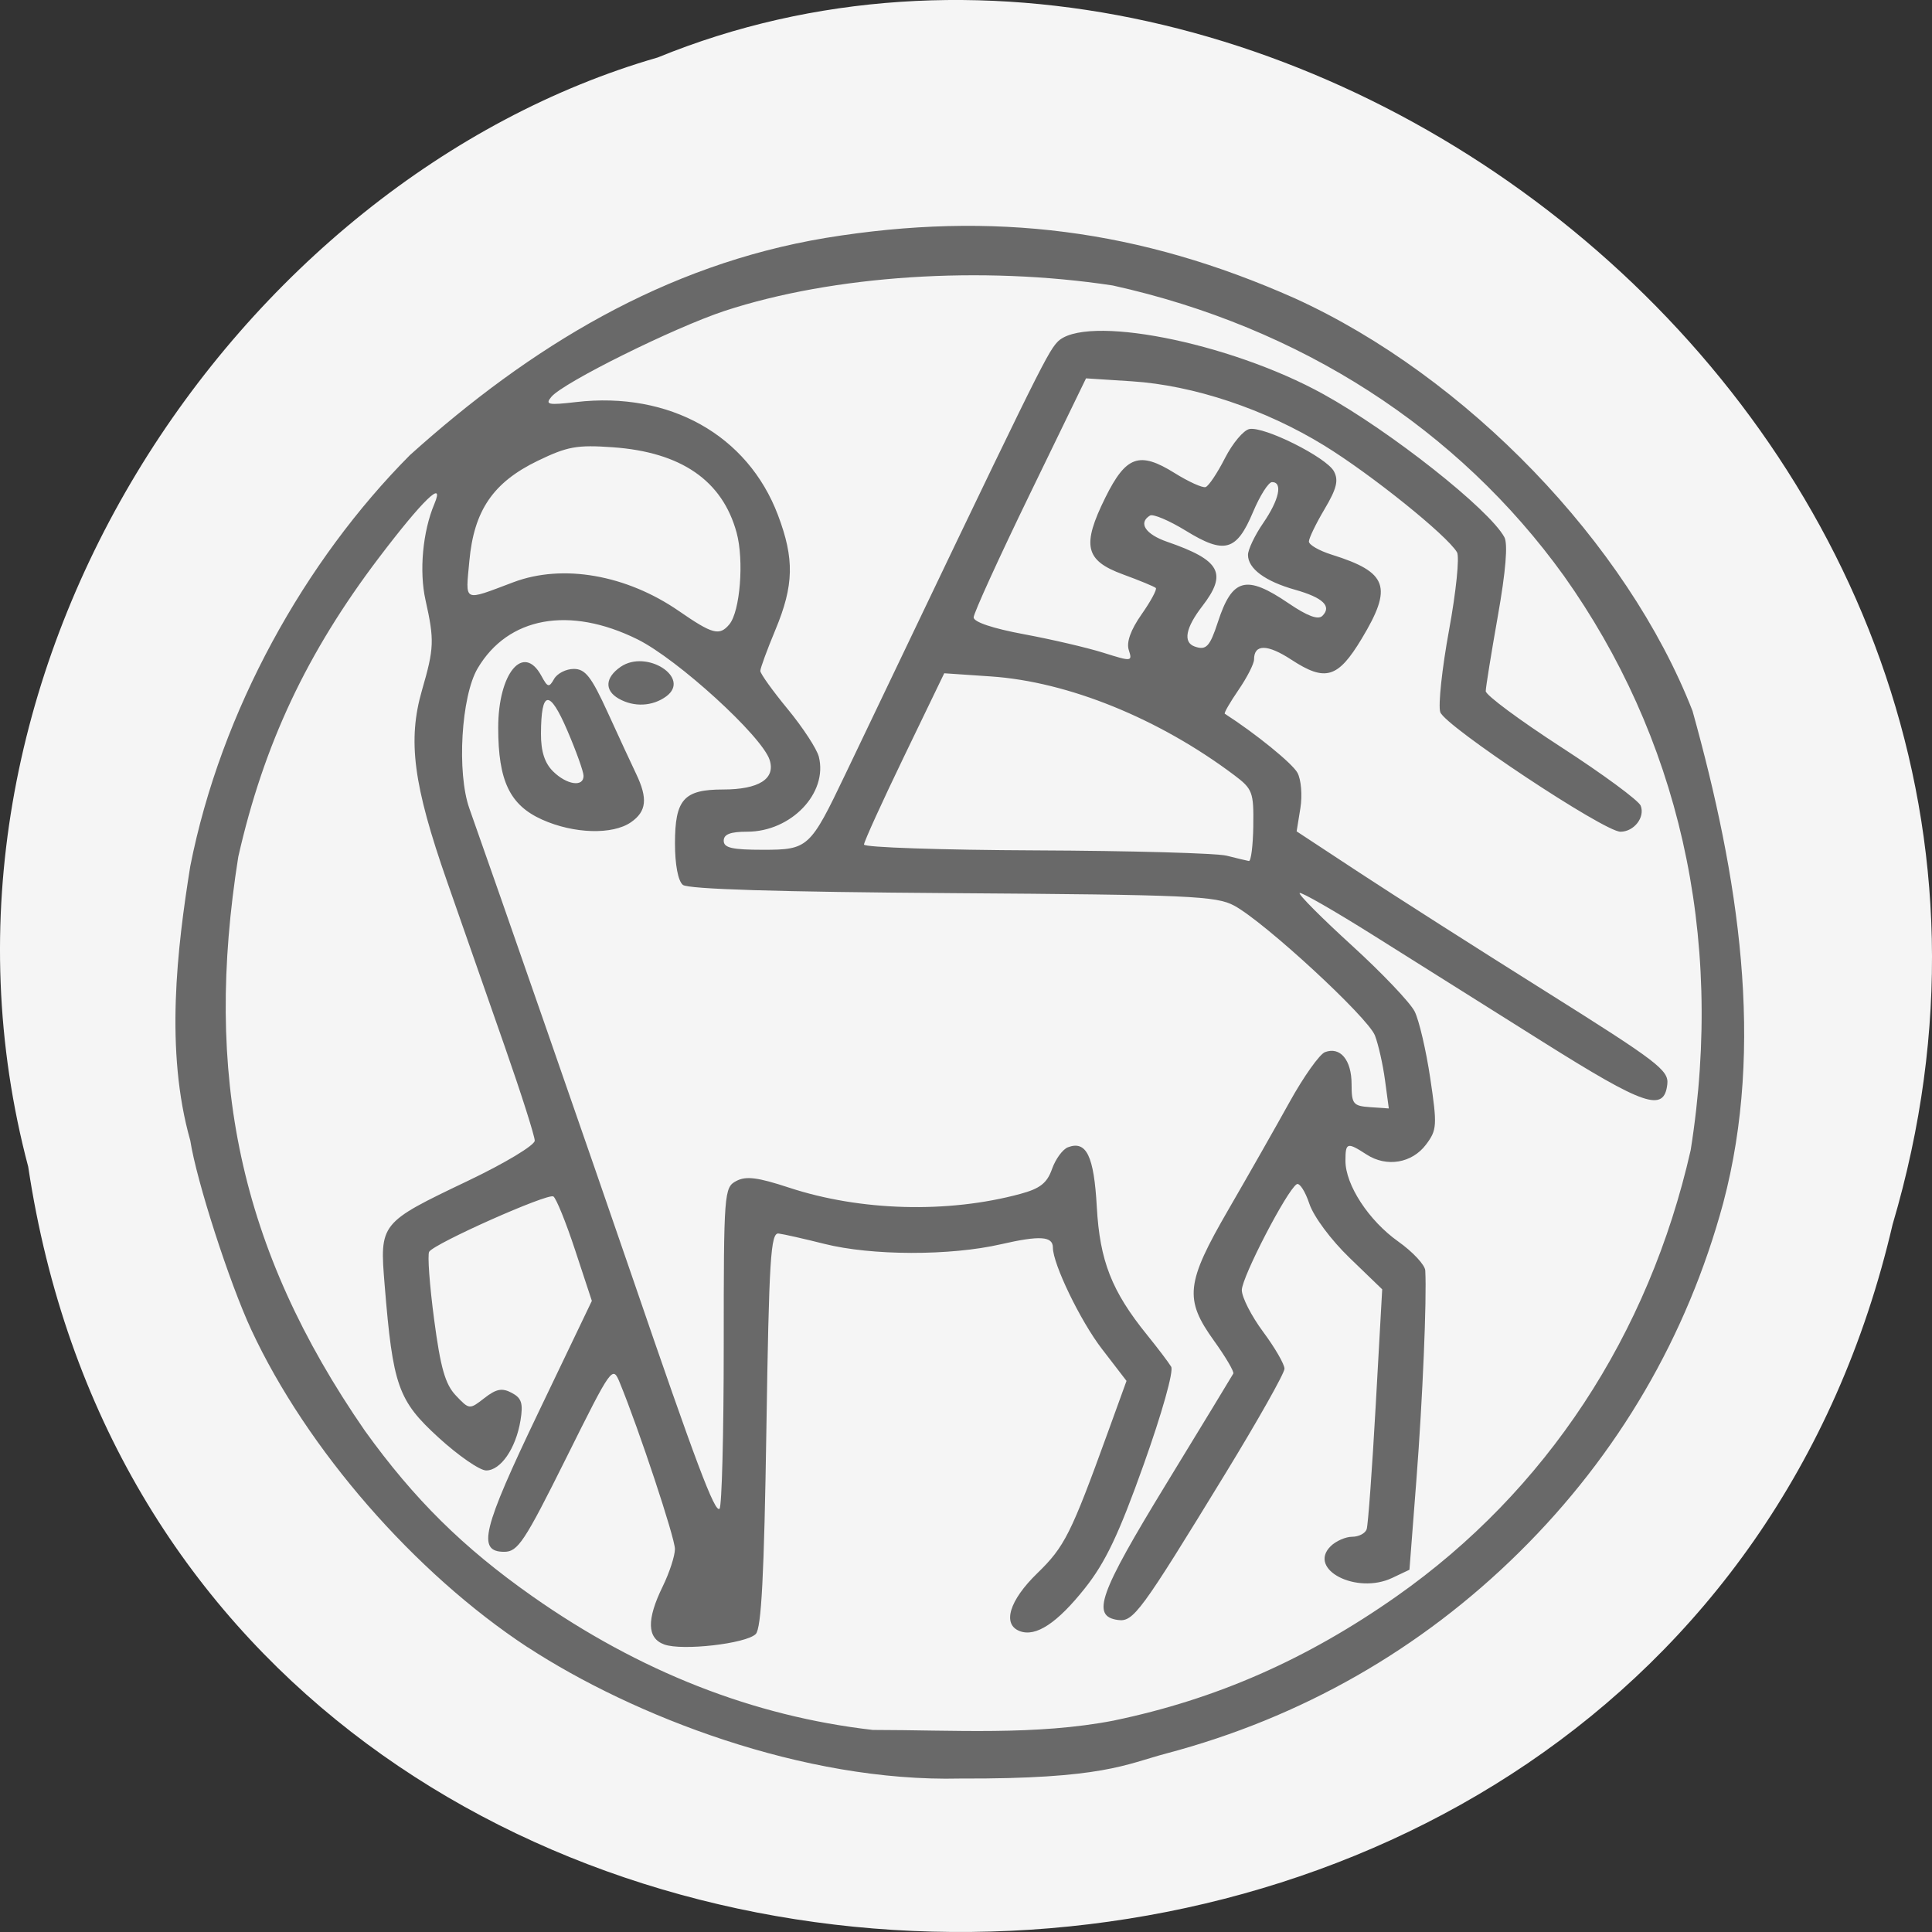 <svg xmlns="http://www.w3.org/2000/svg" viewBox="0 0 256 256"><rect x="0" y="0" width="256" height="256" fill="#333333" stroke="none"/><path d="m 3.74 950.97 c 19.829 131.87 217.21 135.83 247.04 7.636 30.702 -103.78 -80.47 -188.63 -163.63 -154.63 -55.684 16.07 -100.67 81.83 -83.41 146.99 z" fill="#f5f5f5" color="#000" transform="translate(0 -796.36)"/><path d="m 169.54 137.39 c -14.975 -9.846 -29.24 -26.23 -36.601 -42.04 -2.919 -6.268 -7.259 -19.722 -8.098 -25.11 -3.378 -11.906 -1.738 -25.489 0 -36.34 4.07 -20.616 15.211 -40.506 29.11 -54.48 15.931 -14.332 33.732 -25.22 55.11 -28.778 22.18 -3.626 41.621 -1.123 62.15 8.01 22.716 10.341 44.02 32.446 52.689 54.675 6.104 21.911 9.622 44.28 4.058 65.23 -4.782 17.642 -13.925 33.3 -26.989 46.21 -13.06 12.916 -28.9 21.955 -46.745 26.683 -5.514 1.461 -8.394 3.408 -27.379 3.335 -20.752 0.496 -43.31 -8.277 -57.3 -17.402 z m 77.7 9.706 c 13.548 -2.818 25.558 -8.099 37.48 -16.484 19.754 -13.892 33.371 -34.562 38.935 -59.1 c 4.57 -28.846 -1.812 -54.964 -16.787 -76.07 -14.05 -19.53 -34.959 -32.993 -59.781 -38.493 c -17.421 -2.65 -37.04 -1.35 -51.43 3.363 -6.759 2.238 -21.386 9.492 -22.968 11.391 -0.863 1.035 -0.439 1.124 3.285 0.691 12.351 -1.436 22.728 4.375 26.738 14.972 2.197 5.805 2.119 9.314 -0.336 15.207 -1.098 2.635 -1.998 5.085 -2 5.444 -0.002 0.359 1.634 2.64 3.636 5.07 2 2.429 3.854 5.264 4.117 6.3 1.223 4.819 -3.665 9.937 -9.491 9.937 -2.227 0 -3.111 0.34 -3.111 1.198 0 0.941 1.116 1.198 5.195 1.198 5.992 0 6.253 -0.239 10.908 -9.982 25.17 -52.672 26.663 -55.725 28.08 -57.27 3.48 -3.802 22.75 -0.044 35.27 6.878 8.9 4.921 21.99 15.265 23.989 18.956 0.482 0.89 0.181 4.527 -0.861 10.414 -0.881 4.976 -1.605 9.469 -1.61 9.986 -0.005 0.516 4.504 3.861 10.02 7.433 5.515 3.572 10.247 7.06 10.514 7.746 0.598 1.54 -0.888 3.446 -2.685 3.446 -2.163 0 -23.289 -14.02 -23.875 -15.848 -0.291 -0.907 0.234 -5.799 1.166 -10.872 0.933 -5.073 1.406 -9.712 1.053 -10.308 -1.334 -2.25 -11.387 -10.331 -17.605 -14.15 -7.841 -4.817 -17.302 -7.976 -25.468 -8.503 l -6.083 -0.393 l -7.446 15.339 c -4.095 8.436 -7.446 15.786 -7.446 16.334 0 0.614 2.551 1.469 6.663 2.232 3.665 0.68 8.405 1.785 10.532 2.456 3.763 1.185 3.855 1.176 3.361 -0.364 -0.333 -1.038 0.253 -2.669 1.703 -4.737 1.216 -1.735 2.061 -3.302 1.879 -3.483 -0.183 -0.181 -2.145 -0.992 -4.36 -1.803 -5.02 -1.838 -5.474 -3.821 -2.321 -10.188 2.734 -5.521 4.509 -6.148 9.168 -3.241 1.858 1.159 3.709 1.997 4.113 1.861 0.404 -0.136 1.559 -1.864 2.566 -3.84 1.01 -1.976 2.467 -3.71 3.245 -3.852 1.977 -0.361 10.184 3.747 11.187 5.6 0.645 1.192 0.37 2.305 -1.242 5.02 -1.139 1.921 -2.071 3.851 -2.071 4.287 0 0.437 1.363 1.221 3.03 1.743 7.429 2.329 8.111 4.253 3.955 11.152 -3.144 5.218 -4.803 5.712 -9.304 2.767 -3.182 -2.082 -4.949 -2.095 -4.949 -0.037 0 0.572 -0.927 2.389 -2.059 4.04 -1.133 1.65 -1.95 3.07 -1.817 3.155 4.091 2.63 8.958 6.585 9.63 7.827 0.487 0.9 0.659 2.993 0.384 4.691 l -0.496 3.066 l 8.285 5.449 c 4.557 2.997 15.663 10.08 24.68 15.739 14.937 9.375 16.374 10.472 16.15 12.34 -0.437 3.715 -2.983 2.849 -16.417 -5.591 -7.096 -4.457 -17.19 -10.802 -22.432 -14.1 -5.242 -3.297 -9.682 -5.846 -9.867 -5.663 -0.185 0.183 2.929 3.309 6.92 6.948 3.991 3.639 7.735 7.574 8.321 8.744 0.586 1.171 1.516 5.151 2.066 8.844 0.933 6.257 0.895 6.856 -0.554 8.784 -1.866 2.482 -5.225 3.048 -7.88 1.328 -2.582 -1.673 -2.803 -1.607 -2.803 0.831 0 3.197 3.087 7.921 6.986 10.689 1.933 1.372 3.548 3.102 3.59 3.843 0.213 3.78 -0.348 17.05 -1.17 27.688 l -0.925 11.967 l -2.29 1.085 c -4.724 2.238 -11.258 -1.13 -8.151 -4.202 0.697 -0.689 1.98 -1.253 2.851 -1.253 0.871 0 1.735 -0.449 1.921 -0.998 0.186 -0.549 0.725 -7.926 1.198 -16.393 l 0.86 -15.395 l -4.327 -4.177 c -2.469 -2.383 -4.756 -5.462 -5.327 -7.17 -0.55 -1.646 -1.302 -2.809 -1.671 -2.583 -1.297 0.792 -7.275 12.324 -7.275 14.03 0 0.95 1.272 3.441 2.827 5.535 1.555 2.094 2.827 4.292 2.827 4.885 0 0.593 -3.518 6.833 -7.818 13.867 -11.29 18.469 -12.204 19.714 -14.262 19.424 -3.546 -0.499 -2.502 -3.437 6.396 -18.01 4.762 -7.798 8.766 -14.384 8.9 -14.636 0.133 -0.252 -1.011 -2.202 -2.544 -4.333 -3.984 -5.54 -3.752 -7.649 1.918 -17.434 2.587 -4.465 6.227 -10.867 8.088 -14.226 1.861 -3.359 3.97 -6.33 4.687 -6.602 2.02 -0.766 3.521 1.035 3.523 4.223 0.002 2.66 0.203 2.911 2.468 3.068 l 2.467 0.171 l -0.507 -3.764 c -0.279 -2.07 -0.878 -4.727 -1.331 -5.903 -0.924 -2.401 -14.599 -15.02 -18.646 -17.205 -2.378 -1.285 -5.89 -1.441 -37.32 -1.658 -23.15 -0.16 -35.04 -0.525 -35.74 -1.096 -0.633 -0.52 -1.043 -2.678 -1.043 -5.492 0 -5.833 1.17 -7.146 6.365 -7.146 4.755 0 6.983 -1.413 6.178 -3.918 -1.011 -3.149 -12.202 -13.356 -17.529 -15.988 -9.01 -4.449 -17.13 -2.971 -21.16 3.85 -2.184 3.698 -2.781 13.834 -1.094 18.582 3.421 9.627 16.675 47.751 21.608 62.15 8.424 24.597 10.923 31.23 11.536 30.627 0.306 -0.302 0.556 -9.999 0.556 -21.549 0 -20.364 0.05 -21.03 1.659 -21.877 1.295 -0.685 2.828 -0.493 6.989 0.876 9.476 3.117 21.05 3.432 30.652 0.833 2.623 -0.71 3.542 -1.433 4.202 -3.305 0.465 -1.317 1.412 -2.61 2.105 -2.873 2.449 -0.929 3.451 1.14 3.827 7.901 0.397 7.152 1.974 11.17 6.654 16.953 1.422 1.757 2.861 3.657 3.2 4.222 0.352 0.588 -1.208 6.138 -3.644 12.969 -3.294 9.236 -5.056 12.946 -7.779 16.375 -3.682 4.638 -6.508 6.5 -8.639 5.691 -2.353 -0.893 -1.39 -4.066 2.329 -7.675 3.609 -3.501 4.468 -5.214 9.304 -18.55 l 2.513 -6.93 l -3.269 -4.25 c -2.837 -3.688 -6.487 -11.236 -6.487 -13.415 0 -1.514 -1.722 -1.625 -6.88 -0.442 -6.75 1.548 -17.14 1.525 -23.408 -0.052 -2.665 -0.67 -5.391 -1.286 -6.06 -1.369 -1.048 -0.13 -1.266 3.37 -1.615 25.962 -0.299 19.342 -0.665 26.371 -1.411 27.11 -1.296 1.28 -9.75 2.244 -12.12 1.382 -2.292 -0.835 -2.356 -3.291 -0.202 -7.7 0.888 -1.818 1.615 -4.045 1.615 -4.95 0 -1.472 -4.761 -15.837 -7.288 -21.989 -0.977 -2.378 -1.029 -2.304 -7.146 9.982 -5.499 11.05 -6.38 12.377 -8.182 12.377 -3.633 0 -2.911 -2.947 4.527 -18.475 l 7.08 -14.774 l -2.211 -6.711 c -1.216 -3.691 -2.515 -6.897 -2.888 -7.125 -0.754 -0.461 -15.766 6.222 -16.456 7.326 -0.241 0.385 0.052 4.402 0.65 8.928 0.853 6.454 1.475 8.635 2.883 10.118 1.791 1.885 1.801 1.886 3.789 0.34 1.574 -1.224 2.334 -1.369 3.615 -0.692 1.312 0.694 1.534 1.393 1.162 3.66 -0.606 3.694 -2.617 6.626 -4.545 6.626 -0.853 0 -3.704 -1.971 -6.335 -4.379 -5.343 -4.89 -6.03 -6.835 -7.118 -20.18 -0.671 -8.219 -0.66 -8.233 11.05 -13.825 4.892 -2.336 8.836 -4.709 8.836 -5.317 0 -0.604 -1.781 -6.199 -3.959 -12.434 -2.177 -6.235 -5.618 -16.08 -7.647 -21.88 -4.487 -12.829 -5.261 -18.725 -3.329 -25.389 1.611 -5.558 1.651 -6.607 0.459 -11.942 -0.853 -3.815 -0.368 -9.06 1.175 -12.722 1.434 -3.403 -1.552 -0.51 -7.329 7.102 -9.568 12.607 -15.27 24.728 -18.653 39.651 -4.57 28.846 0.028 51.841 16.787 76.07 6.501 9.04 13.01 15.471 22.15 21.896 14.213 9.994 29.3 15.919 45.14 17.73 10.6 0.006 21.582 0.763 31.961 -1.246 z m -75.77 -119.37 c -4.29 -1.925 -5.825 -5.136 -5.825 -12.182 0 -7.241 3.346 -11.254 5.723 -6.863 0.835 1.542 1.013 1.585 1.684 0.399 0.413 -0.729 1.587 -1.325 2.61 -1.325 1.527 0 2.332 1.035 4.502 5.789 1.453 3.184 3.143 6.833 3.754 8.108 1.569 3.272 1.386 4.987 -0.683 6.42 -2.436 1.687 -7.571 1.536 -11.764 -0.346 z m 5.485 -5.797 c 0.001 -0.549 -0.968 -3.258 -2.154 -6.02 -2.365 -5.509 -3.469 -5.373 -3.49 0.431 -0.009 2.341 0.489 3.889 1.603 4.991 1.811 1.79 4.04 2.12 4.04 0.599 z m 4.642 -10.245 c -1.89 -1.088 -1.785 -2.782 0.26 -4.198 3.448 -2.388 9.392 1.455 6.05 3.91 -1.819 1.335 -4.293 1.448 -6.307 0.289 z m 84.1 16.859 c 0.064 -4.466 -0.096 -4.888 -2.538 -6.722 c -9.993 -7.506 -21.988 -12.37 -32.22 -13.07 l -6.192 -0.421 l -5.317 11.01 c -2.925 6.06 -5.317 11.315 -5.317 11.688 0 0.373 10.268 0.72 22.817 0.772 12.55 0.052 23.908 0.369 25.24 0.704 1.333 0.335 2.657 0.652 2.942 0.704 0.285 0.052 0.549 -2.05 0.587 -4.67 z m -4.694 -26.988 c 1.903 -5.841 3.736 -6.329 9.371 -2.496 2.488 1.693 3.914 2.223 4.477 1.667 1.284 -1.27 0.078 -2.422 -3.63 -3.467 -3.96 -1.116 -6.226 -2.796 -6.226 -4.614 0 -0.708 0.909 -2.61 2.02 -4.226 2.112 -3.073 2.617 -5.418 1.167 -5.418 -0.469 0 -1.603 1.786 -2.521 3.97 -2.177 5.179 -3.771 5.626 -8.878 2.487 -2.218 -1.363 -4.367 -2.275 -4.776 -2.025 -1.595 0.974 -0.604 2.482 2.287 3.479 7.06 2.436 8 4.174 4.644 8.529 -2.211 2.866 -2.575 4.789 -1.01 5.344 1.525 0.541 2.01 0.027 3.075 -3.231 z m -64.733 0.295 c 1.43 -1.703 1.967 -8.479 0.963 -12.158 -1.883 -6.901 -7.348 -10.666 -16.416 -11.309 -4.735 -0.336 -6 -0.107 -9.935 1.795 -5.91 2.859 -8.449 6.577 -9.06 13.274 -0.51 5.556 -0.923 5.358 5.849 2.81 6.529 -2.456 14.961 -0.983 21.93 3.83 4.458 3.079 5.362 3.317 6.673 1.756 z" fill="#696969" transform="translate(-99.63 80.88)"/></svg>